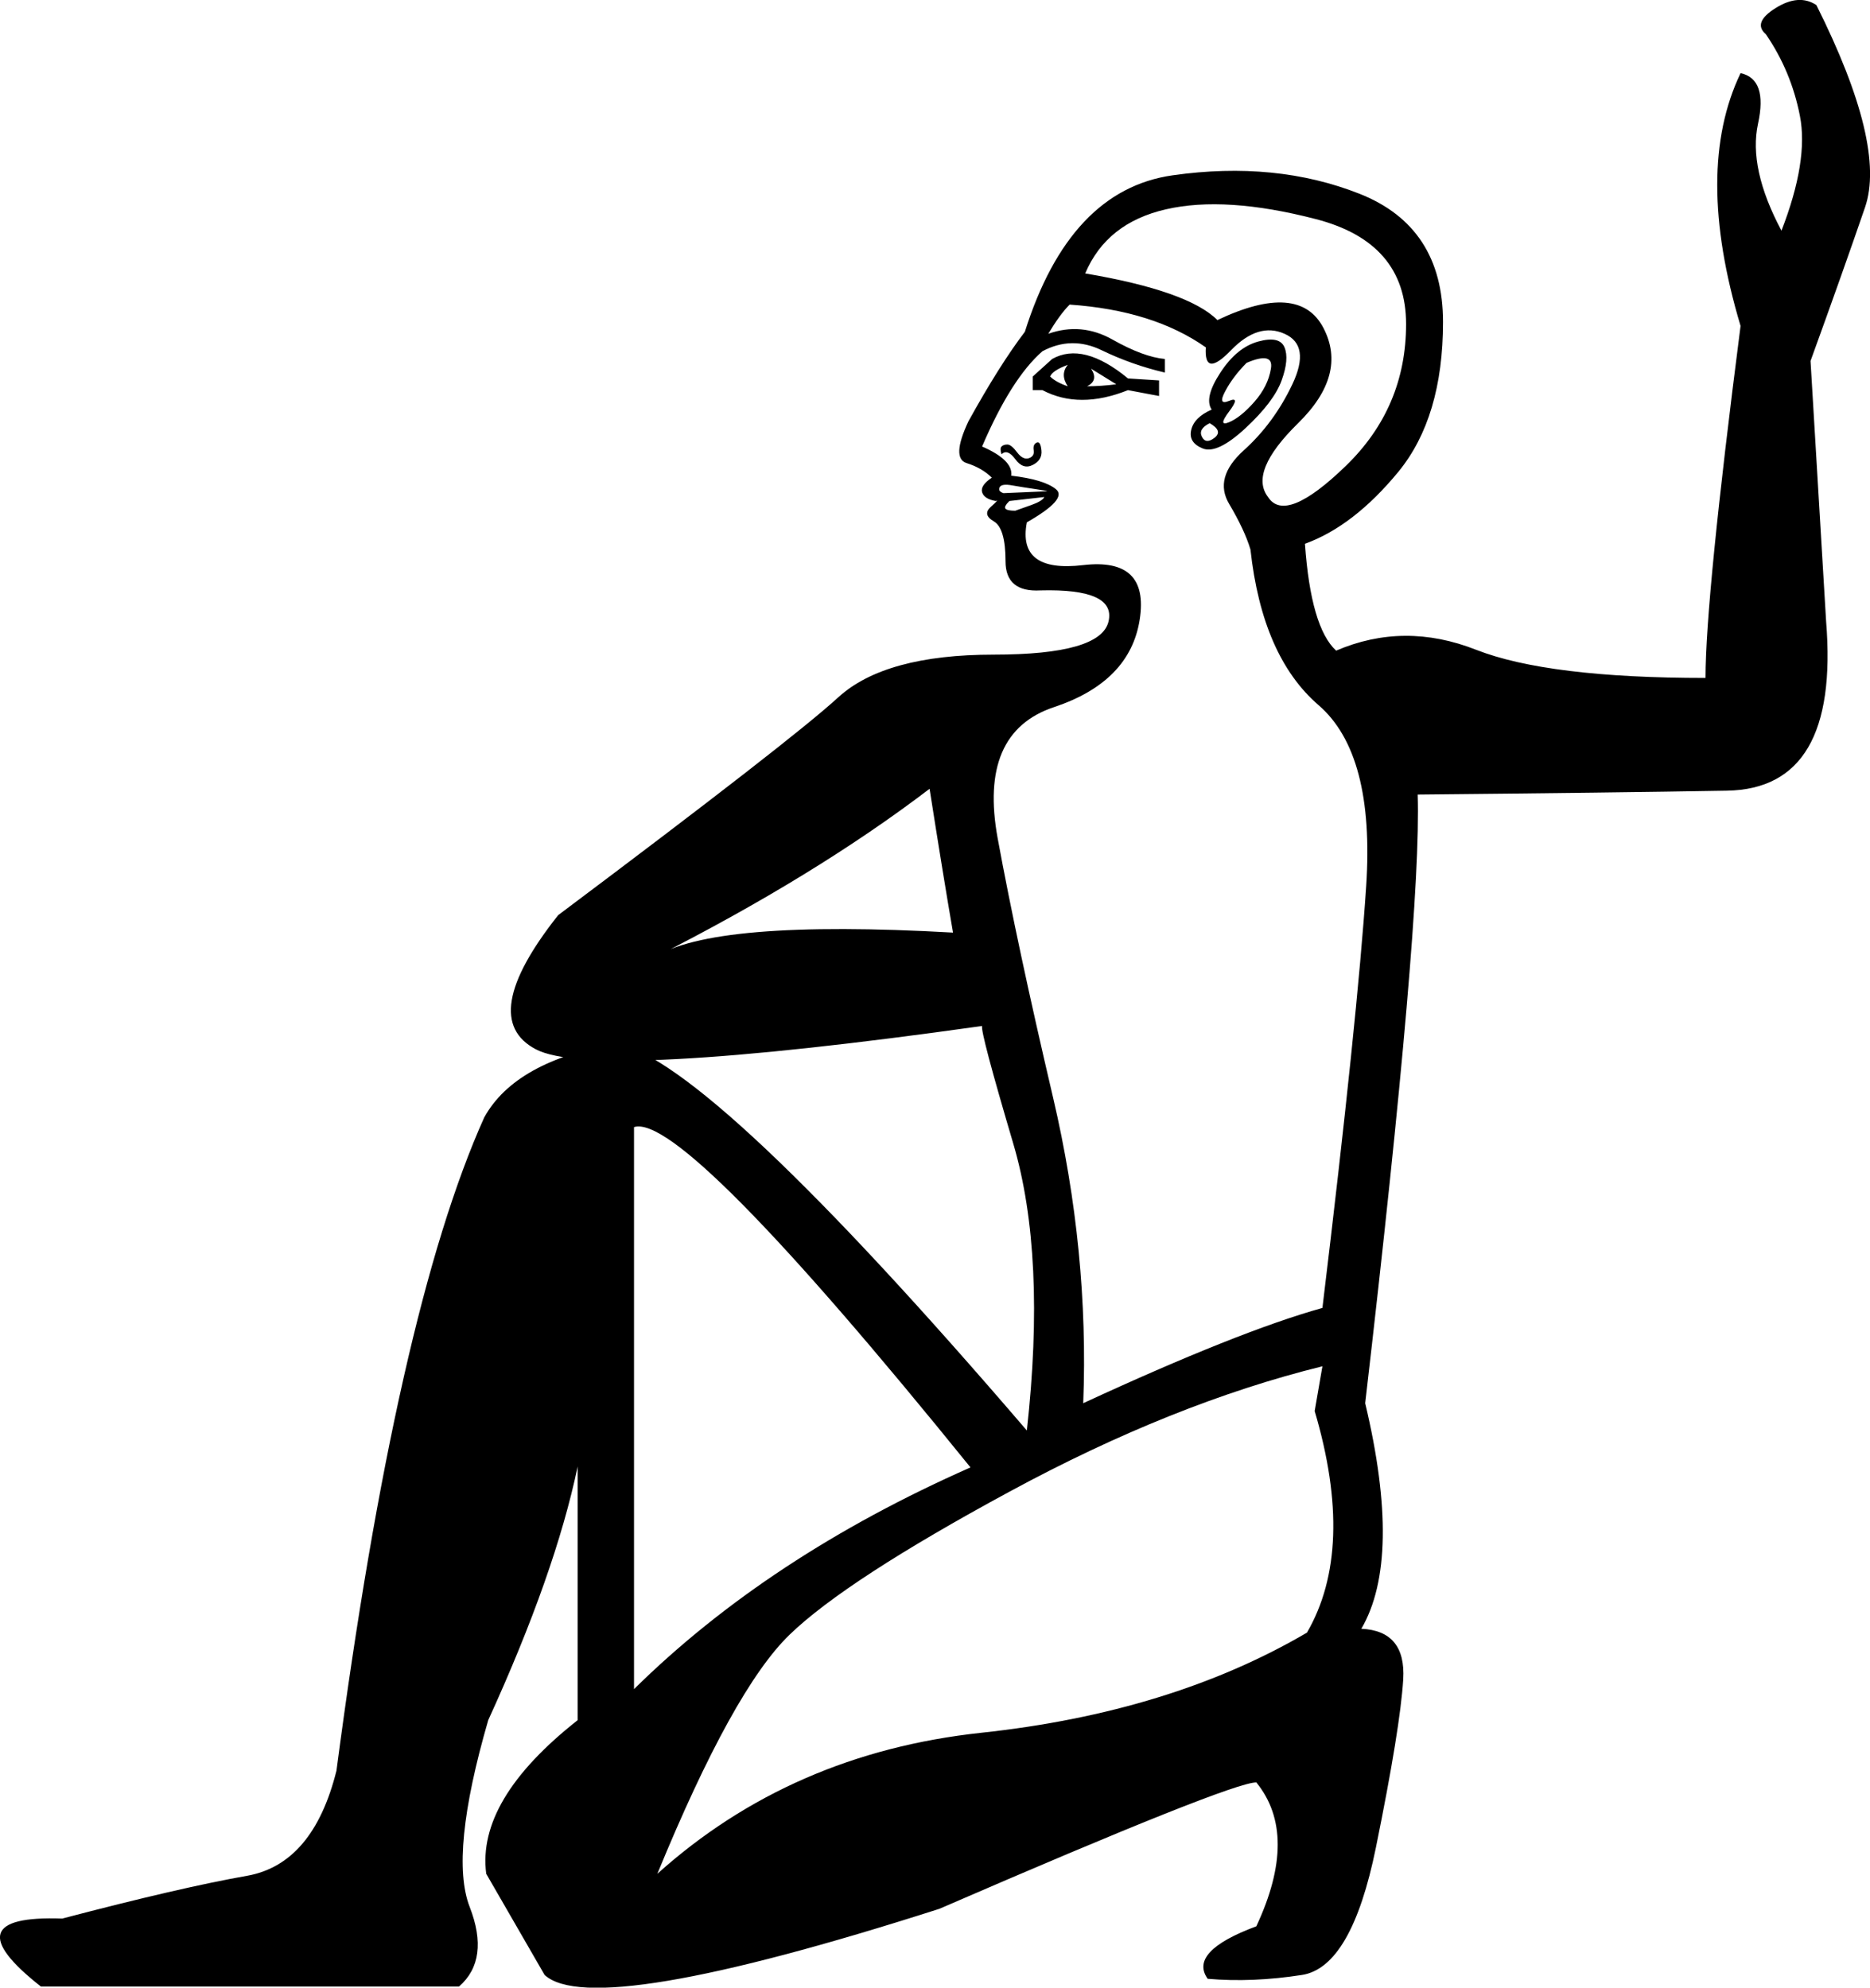<?xml version='1.0' encoding ='UTF-8' standalone='yes'?>
<svg width='16.918' height='17.984' xmlns='http://www.w3.org/2000/svg' xmlns:xlink='http://www.w3.org/1999/xlink' xmlns:inkscape='http://www.inkscape.org/namespaces/inkscape'>
<path style='fill:#000000; stroke:none' d=' M 11.964 12.362  Q 10.61 12.696 9.132 13.497  Q 7.654 14.297 7.144 14.79  Q 6.633 15.283 5.947 16.954  Q 7.161 15.863 8.877 15.678  Q 10.592 15.494 11.824 14.772  Q 12.263 14.016 11.894 12.767  L 11.964 12.362  Z  M 10.962 3.706  Q 10.891 3.6 11.041 3.371  Q 11.19 3.143 11.384 3.09  Q 11.577 3.037 11.621 3.143  Q 11.665 3.248 11.595 3.442  Q 11.525 3.635 11.269 3.873  Q 11.014 4.11 10.882 4.058  Q 10.75 4.005 10.777 3.89  Q 10.803 3.776 10.962 3.706  Z  M 11.278 3.283  Q 11.155 3.407 11.085 3.539  Q 11.014 3.671 11.12 3.627  Q 11.225 3.583 11.12 3.723  Q 11.014 3.864 11.12 3.82  Q 11.225 3.776 11.349 3.635  Q 11.472 3.495 11.498 3.336  Q 11.525 3.178 11.278 3.283  Z  M 11.014 2.896  Q 11.753 2.545 11.973 2.967  Q 12.193 3.389 11.744 3.829  Q 11.296 4.269 11.472 4.497  Q 11.63 4.744 12.175 4.216  Q 12.721 3.688 12.721 2.932  Q 12.721 2.193 11.903 1.982  Q 11.085 1.77 10.548 1.894  Q 10.011 2.017 9.818 2.474  Q 10.75 2.632 11.014 2.896  Z  M 10.944 3.829  Q 10.838 3.882 10.874 3.952  Q 10.909 4.022 10.988 3.961  Q 11.067 3.899 10.944 3.829  Z  M 9.343 3.53  L 9.343 3.407  L 9.519 3.248  Q 9.8 3.09 10.205 3.424  L 10.486 3.442  L 10.486 3.583  L 10.205 3.53  Q 9.765 3.706 9.431 3.53  L 9.343 3.53  Z  M 9.501 3.407  Q 9.554 3.459 9.66 3.495  Q 9.589 3.389 9.66 3.301  Q 9.519 3.354 9.501 3.407  Z  M 9.835 3.495  Q 9.959 3.495 10.099 3.477  L 9.871 3.336  Q 9.941 3.442 9.835 3.495  Z  M 9.061 4.11  Q 9.044 4.058 9.061 4.04  Q 9.079 4.022 9.114 4.022  Q 9.149 4.022 9.202 4.093  Q 9.255 4.163 9.308 4.146  Q 9.36 4.128 9.352 4.075  Q 9.343 4.022 9.378 4.005  Q 9.413 3.987 9.422 4.075  Q 9.431 4.163 9.343 4.207  Q 9.255 4.251 9.185 4.154  Q 9.114 4.058 9.061 4.11  Z  M 9.448 4.497  L 9.132 4.533  Q 9.079 4.585 9.097 4.603  Q 9.114 4.621 9.185 4.621  Q 9.237 4.603 9.334 4.568  Q 9.431 4.533 9.448 4.497  Z  M 9.466 4.445  Q 9.501 4.445 9.378 4.427  Q 9.255 4.409 9.158 4.392  Q 9.061 4.374 9.044 4.409  Q 9.026 4.445 9.079 4.462  L 9.466 4.445  Z  M 9.8 12.696  Q 11.208 12.045 11.964 11.834  Q 12.281 9.213 12.36 8.016  Q 12.439 6.82 11.929 6.38  Q 11.419 5.94 11.313 4.972  Q 11.261 4.797 11.12 4.559  Q 10.979 4.322 11.252 4.075  Q 11.525 3.829 11.692 3.477  Q 11.859 3.125 11.621 3.02  Q 11.384 2.914 11.137 3.169  Q 10.891 3.424 10.909 3.143  Q 10.434 2.808 9.677 2.756  Q 9.589 2.844 9.484 3.02  Q 9.783 2.914 10.064 3.072  Q 10.346 3.231 10.539 3.248  L 10.539 3.371  Q 10.24 3.301 9.967 3.169  Q 9.695 3.037 9.431 3.178  Q 9.149 3.424 8.885 4.04  Q 9.167 4.163 9.149 4.304  Q 9.448 4.339 9.554 4.427  Q 9.66 4.515 9.29 4.726  Q 9.202 5.184 9.8 5.113  Q 10.399 5.043 10.311 5.606  Q 10.223 6.169 9.536 6.398  Q 8.85 6.626 9.026 7.585  Q 9.202 8.544 9.528 9.934  Q 9.853 11.324 9.8 12.696  Z  M 8.78 13.277  Q 6.176 10.057 5.736 10.198  L 5.736 15.283  Q 6.95 14.086 8.78 13.277  Z  M 9.29 12.943  Q 9.466 11.359 9.167 10.347  Q 8.868 9.336 8.885 9.283  Q 5.384 9.776 4.848 9.494  Q 4.311 9.213 5.05 8.28  Q 7.161 6.697 7.583 6.31  Q 8.006 5.923 8.991 5.923  Q 9.959 5.923 10.029 5.623  Q 10.099 5.324 9.413 5.342  Q 9.097 5.36 9.097 5.078  Q 9.097 4.779 8.991 4.717  Q 8.885 4.656 8.965 4.585  Q 9.044 4.515 9.009 4.533  Q 8.903 4.515 8.885 4.453  Q 8.868 4.392 8.973 4.322  Q 8.885 4.234 8.745 4.19  Q 8.604 4.146 8.762 3.811  Q 9.044 3.301 9.272 3.002  Q 9.677 1.718 10.61 1.586  Q 11.542 1.454 12.299 1.753  Q 13.055 2.052 13.055 2.914  Q 13.055 3.776 12.651 4.269  Q 12.246 4.761 11.806 4.92  Q 11.859 5.676 12.088 5.887  Q 12.703 5.623 13.354 5.879  Q 14.005 6.134 15.43 6.134  Q 15.43 5.412 15.747 2.949  Q 15.325 1.542 15.747 0.662  Q 15.993 0.715 15.905 1.119  Q 15.817 1.524 16.117 2.087  Q 16.363 1.454 16.284 1.049  Q 16.205 0.644 15.976 0.31  Q 15.853 0.205 16.064 0.073  Q 16.275 -0.059 16.433 0.046  Q 17.067 1.313 16.873 1.876  Q 16.68 2.439 16.38 3.266  L 16.521 5.623  Q 16.644 7.137 15.624 7.154  Q 14.603 7.172 12.826 7.189  Q 12.862 8.298 12.351 12.696  Q 12.686 14.104 12.316 14.737  Q 12.721 14.755 12.695 15.195  Q 12.668 15.634 12.448 16.716  Q 12.228 17.798 11.78 17.869  Q 11.331 17.939 10.926 17.904  Q 10.75 17.658 11.366 17.429  Q 11.753 16.602 11.366 16.127  Q 11.137 16.127 8.498 17.271  Q 5.367 18.274 4.927 17.869  L 4.399 16.954  Q 4.311 16.285 5.226 15.564  L 5.226 11.693  Q 5.631 12.907 4.417 15.564  Q 4.065 16.778 4.249 17.253  Q 4.434 17.728 4.153 17.974  L 0.37 17.974  Q -0.457 17.323 0.563 17.359  Q 1.637 17.077 2.235 16.972  Q 2.833 16.866 3.044 16.021  Q 3.59 11.869 4.381 10.11  Q 4.663 9.6 5.578 9.441  Q 6.422 9.6 9.29 12.943  Z  M 8.41 7.137  Q 7.372 7.928 5.912 8.667  Q 6.44 8.315 8.622 8.438  Q 8.534 7.928 8.41 7.137  Z '/></svg>
